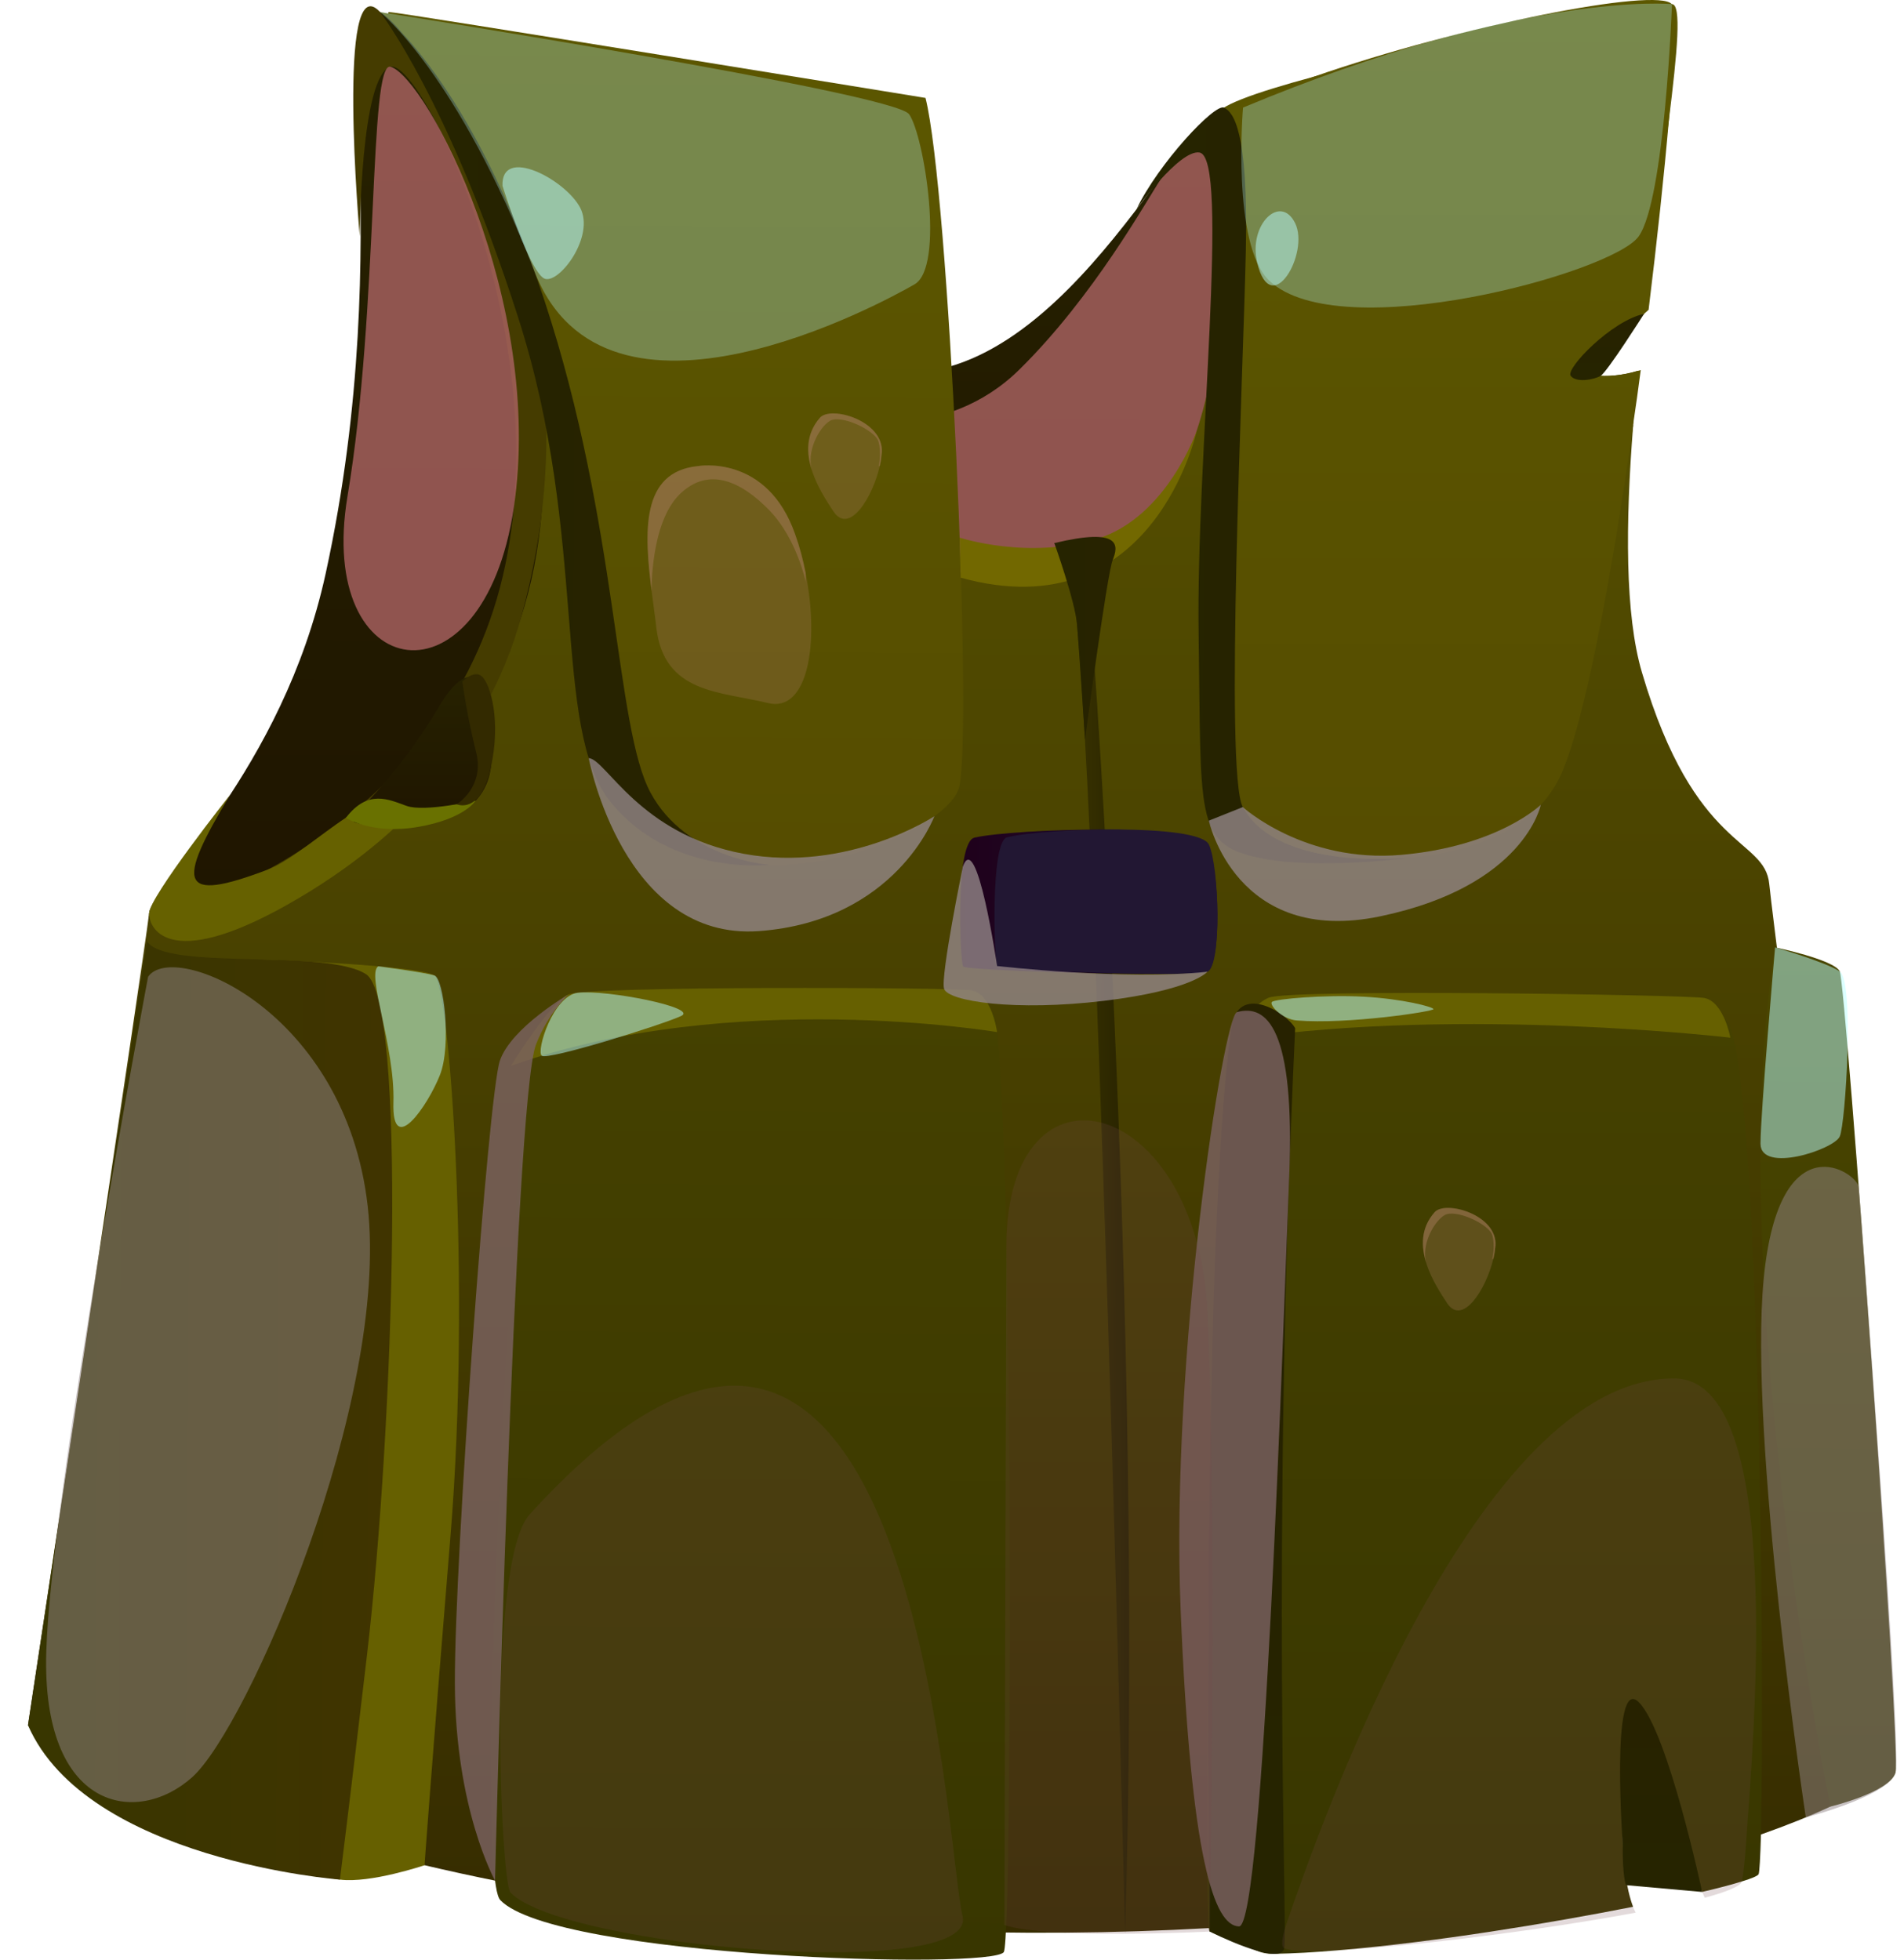 <svg width="68" height="70" viewBox="0 0 68 70" fill="none" xmlns="http://www.w3.org/2000/svg">
<g id="Vest">
<g id="layer1">
<path id="Vector" d="M43.48 4.159C41.991 4.278 37.3 15.118 30.598 13.08C23.945 11.057 29.18 25.965 39.025 25.849C48.928 25.731 47.371 3.845 43.48 4.159Z" fill="url(#paint0_linear_34_21685)"/>
<g id="Vector_2" style="mix-blend-mode:multiply" opacity="0.8">
<path d="M41.438 6.427C40.965 7.135 39.075 10.573 36.407 13.2C33.748 15.82 30.303 14.94 29.625 15.295C28.949 15.65 32.595 23.271 38.883 22.258C45.178 21.242 46.707 12.711 45.807 8.479C44.903 4.229 42.829 4.347 41.435 6.427H41.438Z" fill="#AB6363"/>
</g>
<path id="Vector_3" d="M65.368 64.534C64.643 64.873 63.812 65.204 62.892 65.53C62.724 65.587 62.549 65.646 62.369 65.702C61.72 65.918 61.03 66.12 60.299 66.322C59.335 63.719 58.288 60.269 58.057 62.758C57.911 64.324 57.894 65.789 58.041 66.89C54.579 67.682 50.465 68.315 45.956 68.688C45.047 68.76 44.119 68.825 43.172 68.874C29.882 69.613 13.79 68.012 0.998 61.629C0.998 61.629 5.16 34.105 5.324 32.633C5.491 31.159 13.547 28.897 15.198 20.541C16.831 12.282 12.81 1.446 13.571 0.432C13.571 0.432 29.702 3.108 31.221 3.63C32.744 4.157 27.157 20.194 36.071 20.827C41.545 21.211 43.263 15.354 43.668 10.459C43.674 10.451 43.674 10.436 43.668 10.414C43.929 7.284 43.653 4.565 43.478 4.159C43.337 3.83 44.807 3.31 46.917 2.742C51.439 1.538 58.913 0.148 59.705 0.148H59.711C60.062 0.148 59.909 1.822 59.599 4.318C59.354 6.25 59.011 8.677 58.715 11.21C58.09 11.749 57.253 12.478 56.776 12.888C56.128 13.441 57.38 13.586 58.5 13.245C58.433 13.889 58.372 14.54 58.325 15.177C58.331 15.193 58.325 15.207 58.325 15.223C58.053 18.684 58.029 21.946 58.641 24.02C60.53 30.44 63.028 29.897 63.188 31.581C63.343 33.27 67.424 63.572 65.37 64.532L65.368 64.534Z" fill="url(#paint1_linear_34_21685)"/>
<path id="Vector_4" d="M13.571 0.429C11.544 -0.789 14.294 8.289 11.63 20.492C10.091 27.535 5.412 31.616 5.328 32.631C5.232 33.788 13.292 33.335 17.87 23.893C22.396 14.554 15.723 1.72 13.571 0.431V0.429Z" fill="url(#paint2_linear_34_21685)"/>
<path id="Vector_5" d="M16.576 4.861C16.576 4.861 19.793 12.219 20.644 23.473C21.508 34.925 33.777 30.295 34.259 28.103C34.742 25.918 33.885 6.795 33.054 3.498C33.054 3.498 14.232 0.432 13.902 0.43C13.573 0.429 15.516 2.228 16.576 4.861Z" fill="url(#paint3_linear_34_21685)"/>
<path id="Vector_6" d="M59.6 4.318C59.437 6.205 59.186 8.564 58.878 11.067C58.827 11.112 58.773 11.159 58.716 11.212C58.09 11.751 57.253 12.48 56.777 12.89C56.128 13.443 57.381 13.588 58.5 13.246C58.531 13.239 58.567 13.231 58.598 13.217C58.514 13.87 58.422 14.528 58.324 15.179C58.329 15.195 58.324 15.209 58.324 15.224C57.547 20.646 56.587 25.874 55.724 27.723C53.731 32.014 44.7 30.806 43.934 29.33C43.171 27.85 43.551 23.834 43.669 16.934C43.71 14.603 43.702 12.382 43.669 10.459C43.675 10.451 43.675 10.435 43.669 10.414C43.616 6.719 43.479 4.159 43.479 4.159C44.439 3.677 45.625 3.194 46.917 2.742C52.18 0.909 59.202 -0.465 59.706 0.148H59.711C59.858 0.348 59.802 1.959 59.6 4.318Z" fill="url(#paint4_linear_34_21685)"/>
<path id="Vector_7" d="M12.848 8.448C12.848 8.448 12.873 2.683 13.951 2.387C15.029 2.091 19.969 11.998 17.958 20.578C15.923 29.26 7.237 32.23 6.488 32.384C5.742 32.537 6.696 30.546 6.696 30.546C6.696 30.546 5.41 32.049 5.305 32.818C5.197 33.586 16 31.659 18.634 21.971C21.994 9.608 14.737 1.703 13.571 0.429C11.991 -1.298 12.848 8.448 12.848 8.448Z" fill="#453C00"/>
<path id="Vector_8" d="M13.571 0.429C13.571 0.429 16.843 2.834 19.45 10.751C22.092 18.778 21.959 25.943 23.231 28.311C24.511 30.689 27.469 30.892 27.469 30.892C27.469 30.892 23.935 31.302 21.802 28.642C19.681 25.996 21.042 19.245 18.507 11.345C16.01 3.553 13.571 0.429 13.571 0.429Z" fill="url(#paint5_linear_34_21685)"/>
<path id="Vector_9" d="M40.583 7.479C40.583 7.479 42.118 5.343 42.835 5.447C43.941 5.607 42.71 16.32 42.808 22.667C42.908 29.075 42.657 30.128 44.864 30.62C47.077 31.114 50.431 30.622 50.431 30.622C50.431 30.622 45.682 31.202 44.386 28.83C43.727 27.625 44.4 13.364 44.494 8.967C44.586 4.6 44.037 4.004 43.714 3.845C43.39 3.684 41.379 5.825 40.585 7.481L40.583 7.479Z" fill="url(#paint6_linear_34_21685)"/>
<g id="Vector_10" style="mix-blend-mode:multiply" opacity="0.8">
<path d="M43.171 29.315L44.386 28.83C44.386 28.83 46.592 30.838 50.047 30.536C53.509 30.234 55.028 28.748 55.028 28.748C55.028 28.748 54.466 31.649 49.299 32.731C44.139 33.811 43.173 29.315 43.173 29.315H43.171Z" fill="#928687"/>
</g>
<g id="Vector_11" style="mix-blend-mode:multiply" opacity="0.8">
<path d="M21.025 27.08C21.649 27.119 22.825 29.805 26.555 30.497C30.297 31.191 33.371 29.156 33.371 29.156C33.371 29.156 31.991 32.896 27.114 33.259C22.249 33.619 21.025 27.08 21.025 27.08Z" fill="#928687"/>
</g>
<path id="Vector_12" d="M9.252 34.27C9.252 34.27 14.978 34.47 15.519 34.846C16.06 35.223 16.829 45.855 16.088 54.876C15.408 63.164 15.162 66.628 15.162 66.628C15.162 66.628 13.228 67.282 12.138 67.141C10.146 66.882 8.004 65.275 6.816 64.659C4.983 63.711 9.25 34.27 9.25 34.27H9.252Z" fill="#666000"/>
<path id="Vector_13" d="M5.246 33.617C5.895 34.688 11.632 33.866 13.075 34.801C14.522 35.738 14.088 50.742 13.106 59.128C12.508 64.224 12.14 67.141 12.14 67.141C12.14 67.141 3.107 66.449 1 61.629L5.246 33.617Z" fill="url(#paint7_linear_34_21685)"/>
<path id="Vector_14" d="M63.397 33.841C63.397 33.841 65.488 34.274 65.706 34.697C65.923 35.121 67.903 62.615 67.697 63.319C67.492 64.022 65.369 64.534 65.369 64.534C65.369 64.534 61.499 45.379 63.399 33.841H63.397Z" fill="url(#paint8_linear_34_21685)"/>
<g id="Vector_15" style="mix-blend-mode:multiply" opacity="0.8">
<path d="M13.951 2.387C13.163 2.146 13.545 10.937 12.41 17.732C11.283 24.483 17.256 25.467 18.35 18.135C19.45 10.751 15.239 2.781 13.951 2.385V2.387Z" fill="#AB6363"/>
</g>
<path id="Vector_16" d="M34.273 19.204C34.273 19.204 36.745 20.017 39.213 19.237C41.683 18.457 42.742 15.381 42.742 15.381C42.742 15.381 41.203 22.548 34.309 20.635L34.273 19.206V19.204Z" fill="#726800"/>
<path id="Vector_17" d="M8.212 28.403C6.293 31.587 6.377 32.275 9.572 31.059C10.364 30.757 11.483 29.777 12.35 29.213C14.567 27.772 16.643 26.456 16.643 26.456C16.643 26.456 15.247 29.375 10.676 32.078C6.116 34.776 5.326 33.215 5.324 32.629C5.324 32.043 8.21 28.401 8.21 28.401L8.212 28.403Z" fill="#666100"/>
<path id="Vector_18" d="M37.654 19.4C37.654 19.4 38.705 19.901 38.827 20.505C38.948 21.109 40.867 46.633 40.181 69.066C40.181 69.066 39.113 24.118 38.252 20.715C38.035 19.855 37.652 19.402 37.652 19.402L37.654 19.4Z" fill="url(#paint9_linear_34_21685)"/>
<g id="Vector_19" style="mix-blend-mode:soft-light" opacity="0.3">
<path d="M44.394 3.841C44.394 3.841 43.974 8.756 45.339 10.034C47.869 12.406 57.584 9.753 58.521 8.448C59.46 7.14 59.713 0.148 59.713 0.148C59.713 0.148 54.475 -0.363 44.394 3.843V3.841Z" fill="#BAFFFF"/>
</g>
<g id="Vector_20" style="mix-blend-mode:soft-light" opacity="0.3">
<path d="M13.571 0.429C13.571 0.429 16.335 2.608 19.084 9.687C21.628 16.242 31.578 10.784 32.662 10.157C33.748 9.532 33.009 4.847 32.468 4.08C31.927 3.314 13.571 0.429 13.571 0.429Z" fill="#BAFFFF"/>
</g>
<path id="Vector_21" d="M17.866 67.87C16.857 66.812 18.472 37.995 19.152 36.52C19.832 35.044 34.705 36.064 35.44 36.164C36.175 36.264 36.189 69.078 35.852 69.725C35.514 70.372 19.828 69.931 17.866 67.872V67.87Z" fill="url(#paint10_linear_34_21685)"/>
<path id="Vector_22" d="M18.246 38.073C18.246 38.073 19.63 35.83 20.3 35.523C20.973 35.215 33.938 35.266 34.681 35.374C35.426 35.483 35.61 36.867 35.61 36.867C35.61 36.867 26.132 35.264 18.246 38.073Z" fill="#666000"/>
<path id="Vector_23" d="M62.892 65.528C62.867 66.363 62.839 66.867 62.808 66.947C62.782 67.004 62.571 67.098 62.212 67.206C61.865 67.314 61.385 67.443 60.793 67.58C60.638 67.214 60.465 66.782 60.301 66.32C59.336 63.717 58.29 60.267 58.058 62.756C57.913 64.322 57.896 65.787 58.043 66.888C58.105 67.378 58.201 67.788 58.323 68.112C55.273 68.715 51.205 69.376 47.9 69.656C47.871 69.656 47.842 69.664 47.804 69.664C46.971 69.737 46.193 69.78 45.493 69.793C44.484 69.815 44.194 68.931 43.202 68.996C43.19 68.996 43.184 68.953 43.174 68.874C42.968 66.824 43.276 38.259 43.978 36.711C44.699 35.115 60.944 36.111 61.604 36.399C62.812 36.932 63.037 59.6 62.89 65.528H62.892Z" fill="url(#paint11_linear_34_21685)"/>
<path id="Vector_24" d="M44.356 37.103C44.356 37.103 44.515 35.966 45.315 35.638C46.107 35.315 60.13 35.534 60.85 35.646C61.561 35.758 61.799 37.067 61.799 37.067C61.799 37.067 52.325 35.952 44.356 37.101V37.103Z" fill="#666000"/>
<path id="Vector_25" d="M43.978 36.712C44.207 35.08 45.94 36.167 46.256 36.728C45.387 55.315 45.995 68.911 45.867 69.594C45.74 70.274 43.202 68.996 43.202 68.996C43.202 68.996 42.886 44.475 43.976 36.712H43.978Z" fill="url(#paint12_linear_34_21685)"/>
<g id="Vector_26" style="mix-blend-mode:multiply" opacity="0.8">
<path d="M44.178 36.154C43.696 36.287 41.797 48.464 42.165 57.493C42.532 66.441 43.365 68.796 44.251 68.813C45.137 68.831 45.829 47.296 46.043 42.025C46.256 36.726 45.243 35.86 44.178 36.154Z" fill="#7C6363"/>
</g>
<g id="Vector_27" style="mix-blend-mode:multiply" opacity="0.8">
<path d="M20.301 35.523C20.301 35.523 18.268 36.699 17.855 37.881C17.441 39.061 16.235 55.592 16.245 60.116C16.253 64.62 17.68 67.177 17.68 67.177C17.68 67.177 18.368 39.337 19.14 37.318C19.572 36.189 20.301 35.523 20.301 35.523Z" fill="#7C6363"/>
</g>
<g id="Vector_28" style="mix-blend-mode:multiply" opacity="0.5">
<path d="M5.289 34.892C6.193 33.566 12.336 36.087 13.132 43.081C13.922 50.028 8.845 61.702 6.867 63.48C4.893 65.254 1.48 64.687 1.653 58.996C1.825 53.273 5.289 34.892 5.289 34.892Z" fill="#928687"/>
</g>
<g id="Vector_29" style="mix-blend-mode:multiply" opacity="0.5">
<path d="M64.493 64.918C64.493 64.918 62.438 51.318 62.991 45.663C63.548 39.976 66.345 41.891 66.384 42.411C66.423 42.93 67.944 62.478 67.695 63.321C67.447 64.162 64.49 64.92 64.49 64.92L64.493 64.918Z" fill="#928687"/>
</g>
<path id="Vector_30" d="M34.802 29.922C34.101 30.079 34.289 34.36 34.397 34.523C34.506 34.686 42.469 34.903 43.069 34.711C43.666 34.519 43.549 30.936 43.123 30.165C42.696 29.397 36.247 29.599 34.802 29.92V29.922Z" fill="url(#paint13_linear_34_21685)"/>
<path id="Vector_31" d="M35.967 29.909C35.359 30.063 35.514 34.346 35.608 34.509C35.702 34.672 42.6 34.903 43.12 34.713C43.639 34.523 43.541 30.938 43.175 30.167C42.806 29.397 37.22 29.589 35.969 29.909H35.967Z" fill="#221733"/>
<g id="Vector_32" style="mix-blend-mode:multiply" opacity="0.8">
<path d="M34.383 30.967C34.885 29.542 35.61 34.507 35.61 34.507C35.61 34.507 40.171 35.031 43.122 34.711C43.122 34.711 42.592 35.368 39.43 35.75C36.27 36.132 33.846 35.774 33.716 35.315C33.587 34.856 34.385 30.967 34.385 30.967H34.383Z" fill="#928687"/>
</g>
<g id="Vector_33" style="mix-blend-mode:multiply" opacity="0.2">
<path d="M35.871 68.76C35.871 68.76 35.916 51.561 35.94 44.516C35.963 37.422 42.773 39.094 43.128 46.929C43.481 54.704 43.202 68.998 43.202 68.998C43.202 68.998 37.414 69.286 35.869 68.762L35.871 68.76Z" fill="#72454A"/>
</g>
<g id="Vector_34" style="mix-blend-mode:multiply" opacity="0.2">
<path d="M18.231 67.604C17.88 67.243 17.394 55.768 18.919 54.092C32.744 38.898 33.771 66.055 34.375 68.433C34.977 70.805 20.162 69.591 18.229 67.604H18.231Z" fill="#72484A"/>
</g>
<g id="Vector_35" style="mix-blend-mode:multiply" opacity="0.2">
<path d="M62.369 65.702C62.322 66.489 62.251 67.035 62.21 67.208C62.169 67.373 61.677 67.574 60.885 67.79C60.852 67.725 60.824 67.653 60.791 67.582C60.636 67.216 60.464 66.784 60.299 66.322C59.334 63.719 58.288 60.269 58.056 62.758C57.911 64.324 57.894 65.789 58.041 66.89C58.103 67.38 58.199 67.79 58.321 68.114C58.354 68.186 58.382 68.257 58.417 68.321C55.145 68.933 50.543 69.513 47.898 69.658C47.869 69.658 47.84 69.666 47.802 69.666C46.787 69.717 46.075 69.701 45.864 69.594C45.74 69.529 45.783 69.205 45.956 68.688C47.146 65.204 52.768 49.238 59.787 49.238C63.768 49.238 62.628 62.035 62.367 65.702H62.369Z" fill="#72484A"/>
</g>
<g id="Vector_36" style="mix-blend-mode:soft-light" opacity="0.5">
<path d="M13.508 34.517C13.073 34.801 14.11 37.377 14.051 39.378C13.992 41.376 15.282 39.488 15.71 38.406C16.137 37.324 15.845 34.958 15.52 34.846C15.194 34.735 13.508 34.517 13.508 34.517Z" fill="#BAFFFF"/>
</g>
<g id="Vector_37" style="mix-blend-mode:soft-light" opacity="0.5">
<path d="M17.947 6.646C17.88 5.192 20.191 6.407 20.721 7.421C21.248 8.432 20.009 10.1 19.474 9.963C18.939 9.826 17.949 6.646 17.949 6.646H17.947Z" fill="#BAFFFF"/>
</g>
<g id="Vector_38" style="mix-blend-mode:soft-light" opacity="0.5">
<path d="M44.901 9.391C44.57 8.024 45.732 6.905 46.256 7.974C46.779 9.042 45.399 11.447 44.901 9.391Z" fill="#BAFFFF"/>
</g>
<g id="Vector_39" style="mix-blend-mode:soft-light" opacity="0.5">
<path d="M46.317 36.452C45.78 36.409 45.325 35.897 45.425 35.791C45.525 35.683 47.326 35.527 48.706 35.603C50.086 35.679 51.17 35.962 51.196 36.046C51.221 36.13 48.122 36.599 46.319 36.452H46.317Z" fill="#BAFFFF"/>
</g>
<g id="Vector_40" style="mix-blend-mode:soft-light" opacity="0.5">
<path d="M20.635 35.462C19.755 35.568 19.142 37.534 19.348 37.712C19.553 37.891 23.688 36.593 24.328 36.291C24.97 35.989 21.631 35.342 20.635 35.462Z" fill="#BAFFFF"/>
</g>
<g id="Vector_41" style="mix-blend-mode:soft-light" opacity="0.5">
<path d="M63.396 33.841C63.396 33.841 62.875 39.774 62.875 40.852C62.875 41.929 65.496 41.064 65.706 40.596C65.915 40.127 66.229 35.04 65.706 34.699C65.182 34.356 63.396 33.843 63.396 33.843V33.841Z" fill="#BAFFFF"/>
</g>
<g id="Vector_42" style="mix-blend-mode:multiply" opacity="0.3">
<path d="M28.771 20.468C29.274 22.981 28.851 25.465 27.428 25.114C25.732 24.694 23.713 24.788 23.439 22.413C23.394 21.995 23.325 21.558 23.272 21.113C23.011 19.025 22.87 16.851 24.93 16.649C24.93 16.649 27.392 16.209 28.398 19.086C28.559 19.533 28.682 20.003 28.773 20.468H28.771Z" fill="#A47959"/>
</g>
<g id="Vector_43" style="mix-blend-mode:multiply" opacity="0.5">
<path d="M28.771 20.468L28.78 20.791C28.78 20.791 28.455 19.237 27.479 18.23C26.505 17.228 25.326 16.624 24.268 17.661C23.223 18.696 23.272 21.113 23.272 21.113C23.011 19.025 22.87 16.851 24.93 16.649C24.93 16.649 27.392 16.209 28.398 19.086C28.559 19.533 28.682 20.003 28.773 20.468H28.771Z" fill="#A47959"/>
</g>
<g id="Vector_44" style="mix-blend-mode:multiply" opacity="0.3">
<path d="M31.492 16.165C31.48 16.31 31.461 16.469 31.423 16.63C31.178 17.745 30.339 19.116 29.771 18.276C29.496 17.867 29.197 17.383 29.022 16.879C29.022 16.879 29.02 16.874 29.016 16.865C29.016 16.865 29.008 16.843 29.008 16.838C28.793 16.189 28.775 15.512 29.279 14.928C29.663 14.476 31.568 15.024 31.494 16.165H31.492Z" fill="#A47959"/>
</g>
<g id="Vector_45" style="mix-blend-mode:multiply" opacity="0.5">
<path d="M31.492 16.165C31.48 16.31 31.461 16.469 31.423 16.63L31.382 16.661C31.382 16.661 31.492 16.165 31.372 15.767C31.253 15.37 30.03 14.791 29.636 15.036C29.255 15.266 28.777 16.146 29.008 16.836C28.793 16.187 28.775 15.511 29.279 14.926C29.663 14.474 31.568 15.023 31.494 16.163L31.492 16.165Z" fill="#A47959"/>
</g>
<g id="Vector_46" style="mix-blend-mode:multiply" opacity="0.3">
<path d="M53.407 44.506C53.394 44.648 53.374 44.802 53.335 44.957C53.082 46.041 52.239 47.374 51.688 46.559C51.423 46.161 51.129 45.688 50.963 45.198C50.963 45.198 50.961 45.194 50.957 45.185C50.957 45.185 50.951 45.165 50.951 45.157C50.745 44.526 50.735 43.867 51.237 43.301C51.621 42.862 53.495 43.395 53.409 44.504L53.407 44.506Z" fill="#A47959"/>
</g>
<g id="Vector_47" style="mix-blend-mode:multiply" opacity="0.5">
<path d="M53.407 44.506C53.394 44.648 53.374 44.802 53.335 44.957L53.295 44.989C53.295 44.989 53.409 44.504 53.295 44.118C53.182 43.732 51.982 43.169 51.59 43.407C51.212 43.63 50.731 44.485 50.951 45.157C50.745 44.526 50.735 43.867 51.237 43.301C51.621 42.862 53.495 43.395 53.409 44.504L53.407 44.506Z" fill="#A47959"/>
</g>
<path id="Vector_48" d="M58.715 11.212C58.715 11.212 57.401 13.286 57.166 13.425C56.931 13.564 56.292 13.682 56.096 13.425C55.9 13.168 57.566 11.451 58.715 11.212Z" fill="url(#paint14_linear_34_21685)"/>
<path id="Vector_49" d="M57.966 66.057C57.952 65.616 57.925 66.935 58.07 67.339L60.791 67.582C60.791 67.582 59.579 61.88 58.536 60.812C57.494 59.743 57.966 66.057 57.966 66.057Z" fill="url(#paint15_linear_34_21685)"/>
<path id="Vector_50" d="M15.707 25.192C17.035 22.962 17.895 24.724 17.529 27.431C17.164 30.13 12.885 29.532 12.64 29.356C12.395 29.179 13.951 28.146 15.71 25.192H15.707Z" fill="url(#paint16_linear_34_21685)"/>
<path id="Vector_51" d="M12.352 29.213C12.352 29.213 13.281 29.826 14.945 29.536C16.609 29.246 16.989 28.597 16.989 28.597C16.989 28.597 15.165 29.017 14.52 28.787C13.877 28.558 13.143 28.182 12.352 29.215V29.213Z" fill="#697100"/>
<path id="Vector_52" d="M16.512 24.351C16.512 24.351 16.682 25.602 17.003 26.86C17.323 28.117 16.311 28.728 16.311 28.728C16.311 28.728 17.151 29.12 17.527 27.431C17.905 25.739 17.513 24.465 17.227 24.177C16.943 23.891 16.509 24.351 16.509 24.351H16.512Z" fill="#332A00"/>
<path id="Vector_53" d="M37.654 19.4C37.654 19.4 38.393 21.456 38.466 22.311C38.538 23.165 38.75 26.427 38.75 26.427C38.75 26.427 39.534 20.517 39.738 20.007C39.944 19.498 40.062 18.823 37.654 19.4Z" fill="url(#paint17_linear_34_21685)"/>
</g>
</g>
<defs>
<linearGradient id="paint0_linear_34_21685" x1="36.989" y1="25.841" x2="37.106" y2="4.122" gradientUnits="userSpaceOnUse">
<stop stop-color="#1F1500"/>
<stop offset="1" stop-color="#272200"/>
</linearGradient>
<linearGradient id="paint1_linear_34_21685" x1="33.473" y1="69.041" x2="33.473" y2="0.148" gradientUnits="userSpaceOnUse">
<stop stop-color="#362C00"/>
<stop offset="1" stop-color="#5C5700"/>
</linearGradient>
<linearGradient id="paint2_linear_34_21685" x1="12.322" y1="33.115" x2="12.5" y2="0.317" gradientUnits="userSpaceOnUse">
<stop stop-color="#1F1500"/>
<stop offset="1" stop-color="#272200"/>
</linearGradient>
<linearGradient id="paint3_linear_34_21685" x1="24.033" y1="30.887" x2="24.198" y2="0.488" gradientUnits="userSpaceOnUse">
<stop stop-color="#564D00"/>
<stop offset="1" stop-color="#5C5700"/>
</linearGradient>
<linearGradient id="paint4_linear_34_21685" x1="51.631" y1="30.693" x2="51.631" y2="-0.001" gradientUnits="userSpaceOnUse">
<stop stop-color="#564D00"/>
<stop offset="1" stop-color="#5C5700"/>
</linearGradient>
<linearGradient id="paint5_linear_34_21685" x1="13.489" y1="15.638" x2="27.552" y2="15.714" gradientUnits="userSpaceOnUse">
<stop stop-color="#262400"/>
<stop offset="1" stop-color="#272200"/>
</linearGradient>
<linearGradient id="paint6_linear_34_21685" x1="40.53" y1="17.313" x2="50.501" y2="17.367" gradientUnits="userSpaceOnUse">
<stop stop-color="#262400"/>
<stop offset="1" stop-color="#272200"/>
</linearGradient>
<linearGradient id="paint7_linear_34_21685" x1="1.06" y1="50.338" x2="13.967" y2="50.408" gradientUnits="userSpaceOnUse">
<stop stop-color="#383600"/>
<stop offset="1" stop-color="#403400"/>
</linearGradient>
<linearGradient id="paint8_linear_34_21685" x1="65.223" y1="64.532" x2="65.389" y2="33.851" gradientUnits="userSpaceOnUse">
<stop stop-color="#383600"/>
<stop offset="1" stop-color="#4A4600"/>
</linearGradient>
<linearGradient id="paint9_linear_34_21685" x1="37.518" y1="44.225" x2="40.413" y2="44.241" gradientUnits="userSpaceOnUse">
<stop stop-color="#3F3800"/>
<stop offset="1" stop-color="#272200"/>
</linearGradient>
<linearGradient id="paint10_linear_34_21685" x1="26.755" y1="69.968" x2="26.94" y2="35.737" gradientUnits="userSpaceOnUse">
<stop stop-color="#383600"/>
<stop offset="1" stop-color="#454100"/>
</linearGradient>
<linearGradient id="paint11_linear_34_21685" x1="53.022" y1="69.793" x2="53.022" y2="35.827" gradientUnits="userSpaceOnUse">
<stop stop-color="#383600"/>
<stop offset="1" stop-color="#454100"/>
</linearGradient>
<linearGradient id="paint12_linear_34_21685" x1="44.59" y1="69.788" x2="44.773" y2="35.851" gradientUnits="userSpaceOnUse">
<stop stop-color="#262400"/>
<stop offset="1" stop-color="#272200"/>
</linearGradient>
<linearGradient id="paint13_linear_34_21685" x1="34.286" y1="32.274" x2="43.477" y2="32.177" gradientUnits="userSpaceOnUse">
<stop stop-color="#1F001B"/>
<stop offset="1" stop-color="#1D1431"/>
</linearGradient>
<linearGradient id="paint14_linear_34_21685" x1="57.398" y1="13.574" x2="57.398" y2="11.212" gradientUnits="userSpaceOnUse">
<stop stop-color="#262400"/>
<stop offset="1" stop-color="#272200"/>
</linearGradient>
<linearGradient id="paint15_linear_34_21685" x1="59.327" y1="67.58" x2="59.327" y2="60.69" gradientUnits="userSpaceOnUse">
<stop stop-color="#262400"/>
<stop offset="1" stop-color="#272200"/>
</linearGradient>
<linearGradient id="paint16_linear_34_21685" x1="15.112" y1="29.536" x2="15.112" y2="24.177" gradientUnits="userSpaceOnUse">
<stop stop-color="#1F1500"/>
<stop offset="1" stop-color="#272200"/>
</linearGradient>
<linearGradient id="paint17_linear_34_21685" x1="37.654" y1="22.805" x2="39.838" y2="22.805" gradientUnits="userSpaceOnUse">
<stop stop-color="#262400"/>
<stop offset="1" stop-color="#272200"/>
</linearGradient>
</defs>
</svg>
